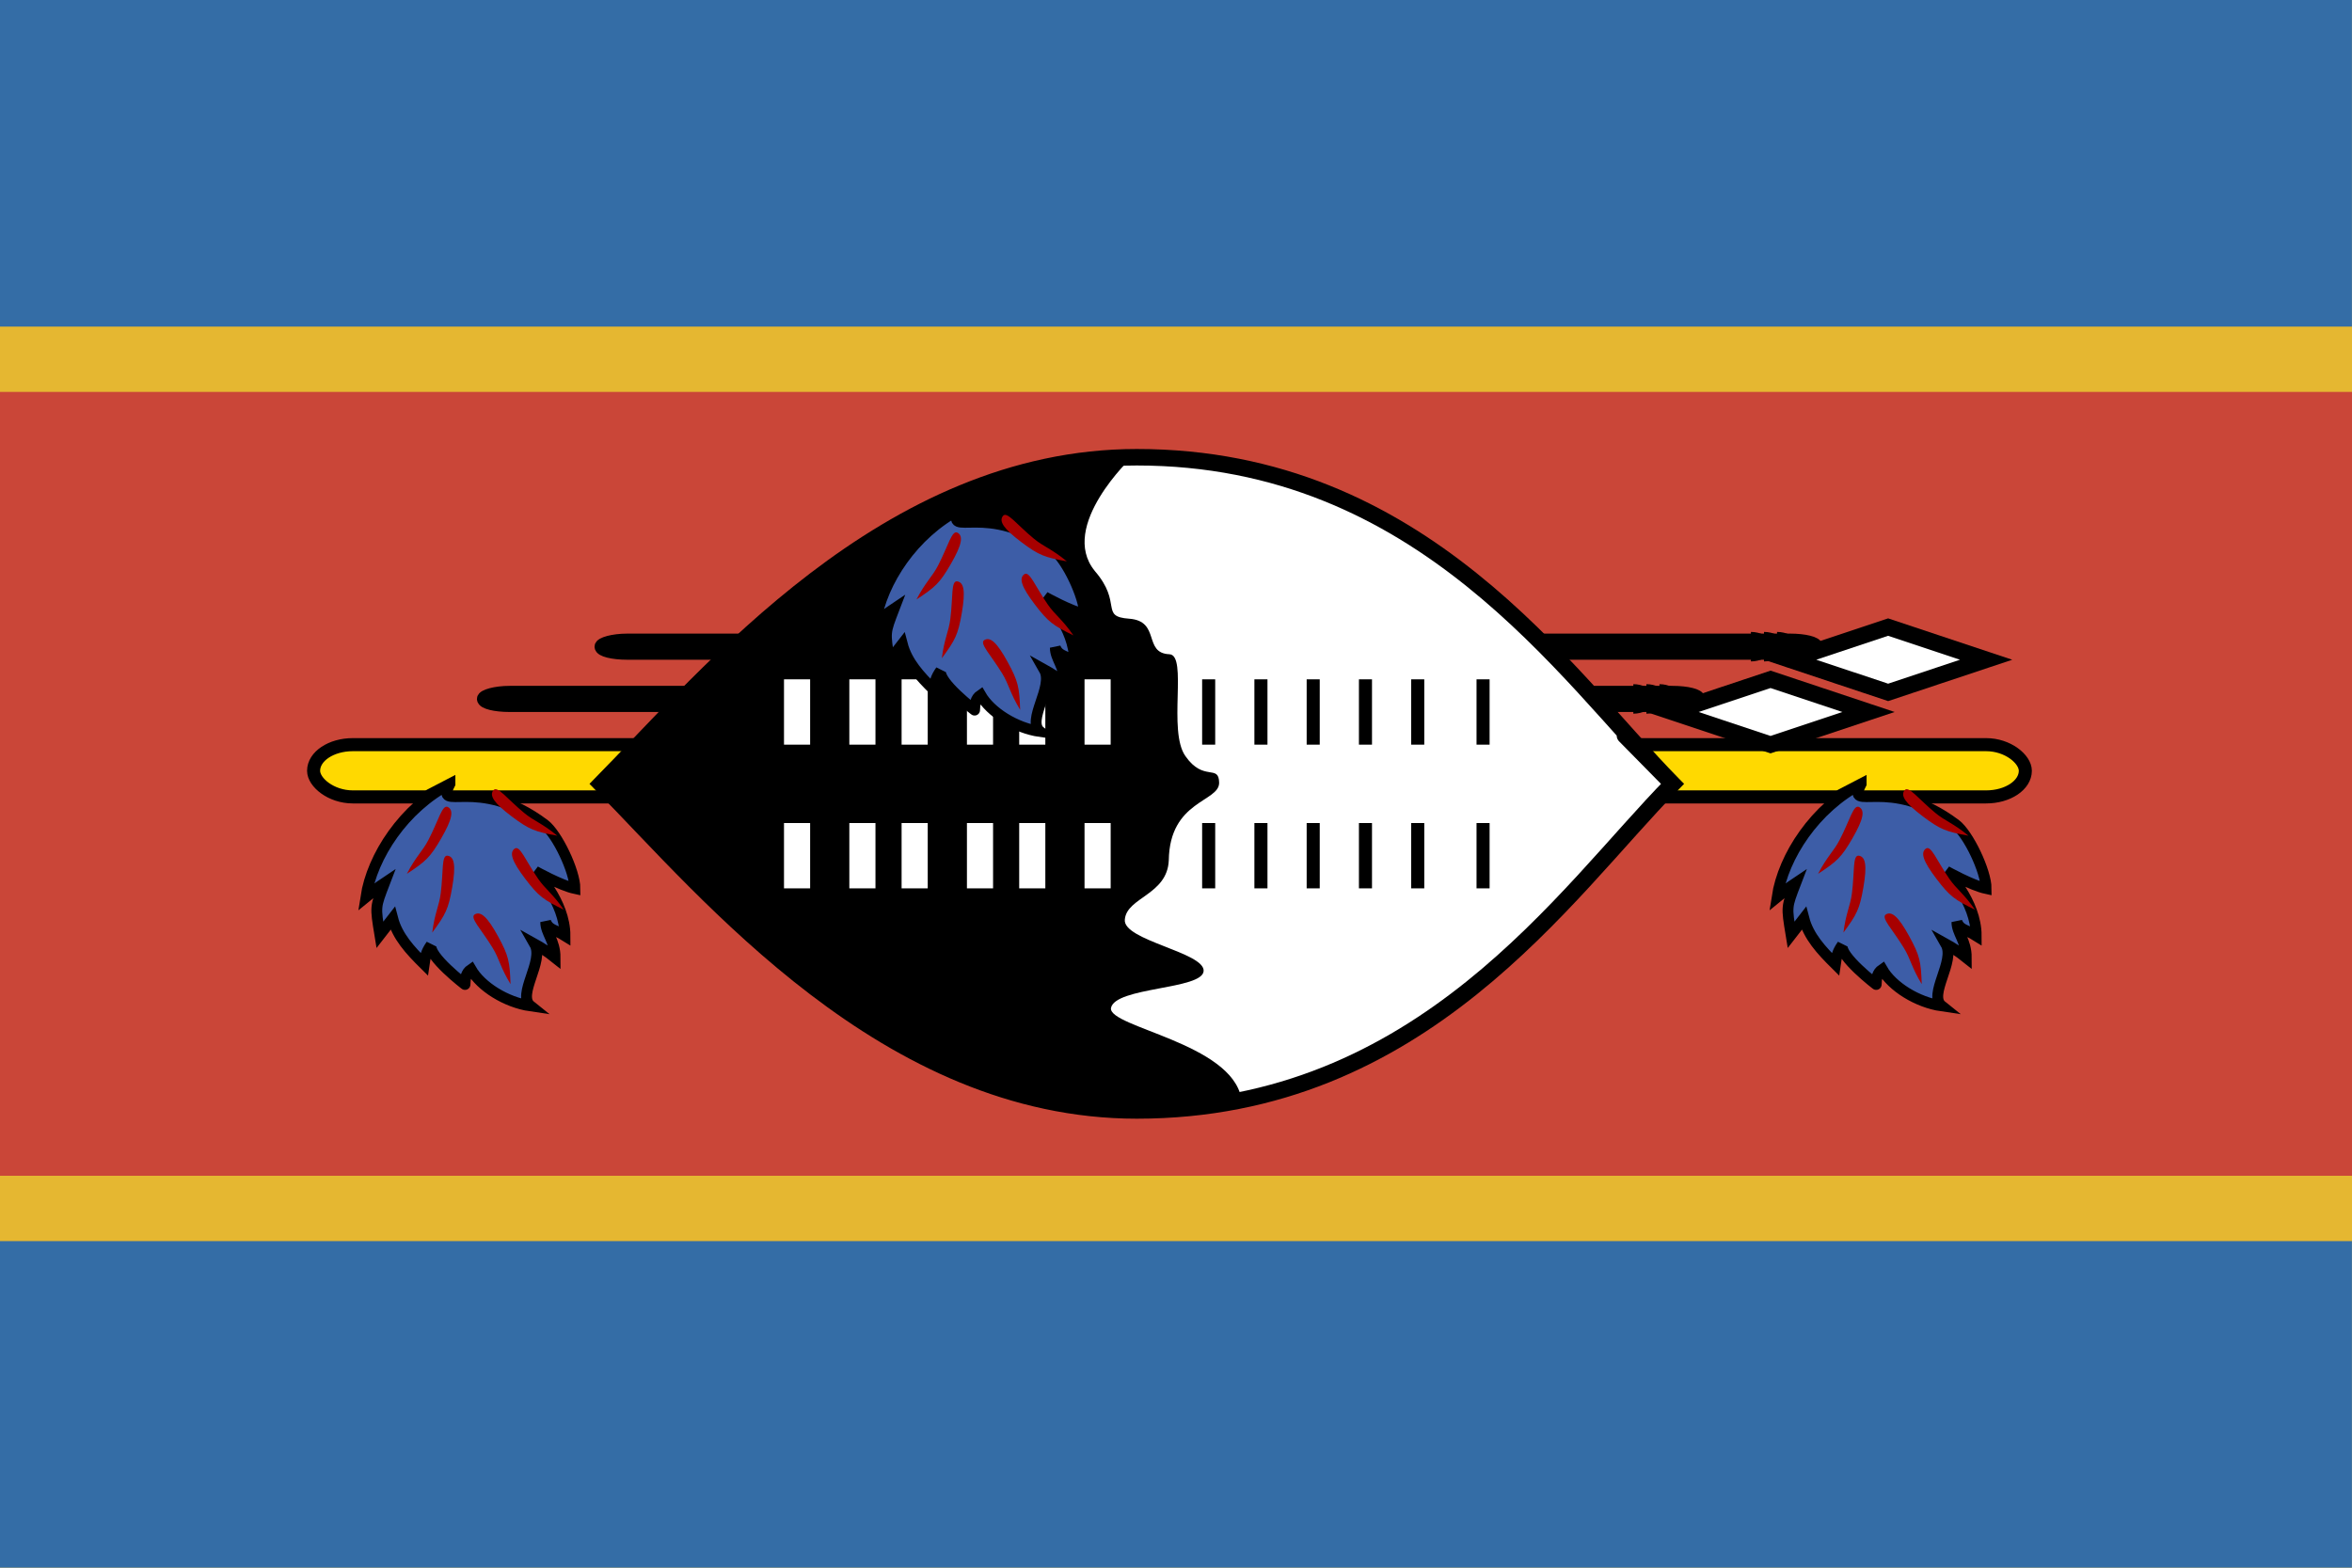 <?xml version="1.0" ?><svg height="120px" version="1.1" viewBox="0 0 180 120" width="180px" xmlns="http://www.w3.org/2000/svg" xmlns:sketch="http://www.bohemiancoding.com/sketch/ns" xmlns:xlink="http://www.w3.org/1999/xlink"><title/><defs/><g fill="none" fill-rule="evenodd" id="Africa,-Middle-East-and-India" stroke="none" stroke-width="1"><g id="Africa,-Middle-Eest-and-India" transform="translate(-1000, -1401)"><g id="Swaziland" transform="translate(1000, 1401)"><rect d="M0,0 L0,120 L180,120 L180,0 L0,0 Z M0,0" fill="#E5B731" height="120" id="Rectangle-3-copy-5" width="180" x="0" y="0"/><rect d="M0,95 L0,120 L179.994,120 L179.994,95 L0,95 Z M0,95" fill="#346DA6" height="25" id="Rectangle-3-copy-2" width="179.994" x="0" y="95"/><rect d="M0,30 L0,90 L180,90 L180,30 L0,30 Z M0,30" fill="#CA4638" height="60" id="Rectangle-3-copy-3" width="180" x="0" y="30"/><rect d="M0,0 L0,25 L179.994,25 L179.994,0 L0,0 Z M0,0" fill="#346DA6" height="25" id="Rectangle-3" width="179.994" x="0" y="0"/><g id="Flag_of_Swaziland" transform="translate(24, 35)"><rect d="M2.005,22 C0.898,22 0,22.888 0,24 L0,24 C0,25.105 0.889,26 2.005,26 L128.995,26 C130.102,26 131,25.112 131,24 L131,24 C131,22.895 130.111,22 128.995,22 L2.005,22 Z M2.005,22" fill="#FFD900" height="4" id="Rectangle" rx="3" stroke="#000000" width="131" x="0" y="22"/><g id="Group" stroke="#000000" transform="translate(13, 17)"><path d="M98.5,0 L91,2.5 L98.5,5 L106,2.5 L98.5,0 L98.5,0 L98.5,0 L98.5,0 Z M98.5,0" fill="#FFFFFF" id="Shape" stroke-width="1.265"/><rect d="M0.5,1 C0.224,1 0,1.232 0,1.5 L0,1.5 C0,1.776 0.22,2 0.5,2 L92.5,2 C92.776,2 93,1.768 93,1.5 L93,1.5 C93,1.224 92.78,1 92.5,1 L0.5,1 Z M0.5,1" fill="#FFD900" height="1" id="Rectangle" rx="2" transform="translate(46.5, 1.5) scale(1, -1) translate(-46.5, -1.5) " width="93" x="0" y="1"/><path d="M91,2 C90.501,2 90,1.75 90,1.5 C90,1.25 90.501,1 91,1" id="Shape" stroke-width="1.26" transform="translate(90.5, 1.5) scale(-1, 1) translate(-90.5, -1.5) "/><path d="M90,2 C89.501,2 89,1.75 89,1.5 C89,1.25 89.501,1 90,1" id="Shape" stroke-width="1.26" transform="translate(89.5, 1.5) scale(-1, 1) translate(-89.5, -1.5) "/><path d="M89,2 C88.501,2 88,1.75 88,1.5 C88,1.25 88.501,1 89,1" id="Shape" stroke-width="1.26" transform="translate(88.5, 1.5) scale(-1, 1) translate(-88.5, -1.5) "/></g><g id="Group-copy" stroke="#000000" transform="translate(22, 13)"><path d="M98.5,0 L91,2.5 L98.5,5 L106,2.5 L98.5,0 L98.5,0 L98.5,0 L98.5,0 Z M98.5,0" fill="#FFFFFF" id="Shape" stroke-width="1.265"/><rect d="M0.5,1 C0.224,1 0,1.232 0,1.5 L0,1.5 C0,1.776 0.22,2 0.5,2 L92.5,2 C92.776,2 93,1.768 93,1.5 L93,1.5 C93,1.224 92.78,1 92.5,1 L0.5,1 Z M0.5,1" fill="#FFD900" height="1" id="Rectangle" rx="2" transform="translate(46.5, 1.5) scale(1, -1) translate(-46.5, -1.5) " width="93" x="0" y="1"/><path d="M91,2 C90.501,2 90,1.75 90,1.5 C90,1.25 90.501,1 91,1" id="Shape" stroke-width="1.26" transform="translate(90.5, 1.5) scale(-1, 1) translate(-90.5, -1.5) "/><path d="M90,2 C89.501,2 89,1.75 89,1.5 C89,1.25 89.501,1 90,1" id="Shape" stroke-width="1.26" transform="translate(89.5, 1.5) scale(-1, 1) translate(-89.5, -1.5) "/><path d="M89,2 C88.501,2 88,1.75 88,1.5 C88,1.25 88.501,1 89,1" id="Shape" stroke-width="1.26" transform="translate(88.5, 1.5) scale(-1, 1) translate(-88.5, -1.5) "/></g><g id="Group" transform="translate(22, 0)"><path d="M82,25.001 C73.8,33.333 62.866,50 41,50 C21.866,50 8.2,33.333 0,25.001 C8.2,16.667 21.866,0 41,0 C62.866,0 73.8,16.667 82,25.001 C82,25.001 73.8,16.667 82,25.001 L82,25.001 L82,25.001 Z M82,25.001" fill="#FFFFFF" id="Shape" stroke="#000000" stroke-width="1.263"/><path d="M37.778,8.697 C39.939,11.191 38.135,12.196 40.422,12.36 C42.835,12.542 41.467,14.995 43.496,15.08 C44.915,15.143 43.355,20.957 44.72,22.876 C46.111,24.876 47.276,23.462 47.301,24.907 C47.325,26.401 43.515,26.25 43.448,30.854 C43.336,33.507 40.233,33.676 40.084,35.383 C39.9,36.989 46.199,37.89 46.115,39.328 C46.029,40.761 39.314,40.536 39.022,42.17 C38.872,43.638 48.246,44.841 49,49.086 C47.601,49.556 43.621,49.998 40.613,50 C21.662,50.014 8.123,33.332 0,25 C8.123,16.666 21.661,0 40.615,0 C40.615,0 34.989,5.274 37.78,8.696 C37.78,8.696 34.989,5.274 37.78,8.696 L37.778,8.697 L37.778,8.697 Z M37.778,8.697" fill="#000000" id="Shape"/><path d="M14,17 L14,22 L16,22 L16,17 L14,17 Z M14,28 L14,33 L16,33 L16,28 L14,28 Z M19,17 L19,22 L21,22 L21,17 L19,17 Z M19,28 L19,33 L21,33 L21,28 L19,28 Z M23,17 L23,22 L25,22 L25,17 L23,17 Z M23,28 L23,33 L25,33 L25,28 L23,28 Z M28,17 L28,22 L30,22 L30,17 L28,17 Z M28,28 L28,33 L30,33 L30,28 L28,28 Z M32,17 L32,22 L34,22 L34,17 L32,17 Z M32,28 L32,33 L34,33 L34,28 L32,28 Z M37,17 L37,22 L39,22 L39,17 L37,17 Z M37,28 L37,33 L39,33 L39,28 L37,28 Z M37,28" fill="#FFFFFF" id="Rectangle"/><path d="M46,17 L46,22 L47,22 L47,17 L46,17 Z M46,28 L46,33 L47,33 L47,28 L46,28 Z M50,17 L50,22 L51,22 L51,17 L50,17 Z M50,28 L50,33 L51,33 L51,28 L50,28 Z M54,17 L54,22 L55,22 L55,17 L54,17 Z M54,28 L54,33 L55,33 L55,28 L54,28 Z M58,17 L58,22 L59,22 L59,17 L58,17 Z M58,28 L58,33 L59,33 L59,28 L58,28 Z M62,17 L62,22 L63,22 L63,17 L62,17 Z M62,28 L62,33 L63,33 L63,28 L62,28 Z M67,17 L67,22 L68,22 L68,17 L67,17 Z M67,28 L67,33 L68,33 L68,28 L67,28 Z M67,28" fill="#000000" id="Rectangle"/></g><g id="leaf" transform="translate(43, 4)"><path d="M6.435,5.5994484e-05 C5.241,2.322 8.527,-0.772 13.677,3.115 C14.632,3.838 16,6.691 16,8.014 C14.903,7.779 12.961,6.691 12.961,6.691 C12.961,6.691 15.24,8.986 15.24,11.631 C14.435,11.126 14.032,11.201 13.765,10.58 C13.765,11.436 14.481,11.982 14.481,13.305 C13.9,12.839 13.407,12.528 12.916,12.255 C13.675,13.578 11.531,16.143 12.604,17 C10.728,16.727 8.808,15.522 8.048,14.199 C7.646,14.472 7.602,14.9 7.586,15.357 C7.645,15.406 4.73,13.181 4.998,12.327 C4.607,12.878 4.552,13.181 4.463,13.803 C3.391,12.741 2.41,11.679 2.053,10.306 C1.577,10.928 1.547,10.928 1.071,11.55 C0.714,9.374 0.714,9.452 1.428,7.587 C0.922,7.924 0.506,8.26 0,8.675 C0.479,5.524 2.922,1.83 6.435,0 C6.435,0 2.922,1.83 6.435,0 L6.435,5.5994484e-05 L6.435,5.5994484e-05 Z M6.435,5.5994484e-05" fill="#3D5DA7" id="Shape" stroke="#000000" stroke-width="0.83"/><path d="M5.079,11.386 C5.266,9.888 5.606,9.353 5.728,8.388 C5.944,6.692 5.768,5.416 6.268,5.502 C6.768,5.588 6.896,6.236 6.607,7.921 C6.317,9.605 6.099,9.998 5.079,11.386 C5.079,11.386 6.099,9.998 5.079,11.386 L5.079,11.386 Z M3.137,6.889 C3.831,5.548 4.336,5.164 4.783,4.301 C5.573,2.784 5.85,1.527 6.289,1.78 C6.728,2.034 6.624,2.686 5.77,4.167 C4.915,5.647 4.574,5.94 3.137,6.889 C3.137,6.889 4.574,5.94 3.137,6.889 L3.137,6.889 Z M11.073,15.333 C10.288,14.043 10.222,13.413 9.717,12.582 C8.832,11.119 7.901,10.229 8.346,9.985 C8.791,9.742 9.295,10.17 10.115,11.669 C10.936,13.168 11.009,13.612 11.073,15.333 C11.073,15.333 11.009,13.612 11.073,15.333 Z M13.19,7.275 C12.216,5.87 11.784,4.657 11.38,4.963 C10.976,5.27 11.161,5.904 12.194,7.266 C13.228,8.627 13.603,8.875 15.148,9.636 C14.291,8.393 13.743,8.075 13.19,7.275 Z M12.122,2.232 C10.802,1.144 10.056,0.095 9.751,0.5 C9.446,0.905 9.796,1.465 11.161,2.494 C12.526,3.522 12.955,3.659 14.648,3.971 C13.485,3.008 12.871,2.851 12.122,2.232 Z M12.122,2.232" fill="#A70000" id="Shape"/></g><g id="leaf" transform="translate(4, 25)"><path d="M6.435,5.5994484e-05 C5.241,2.322 8.527,-0.772 13.677,3.115 C14.632,3.838 16,6.691 16,8.014 C14.903,7.779 12.961,6.691 12.961,6.691 C12.961,6.691 15.24,8.986 15.24,11.631 C14.435,11.126 14.032,11.201 13.765,10.58 C13.765,11.436 14.481,11.982 14.481,13.305 C13.9,12.839 13.407,12.528 12.916,12.255 C13.675,13.578 11.531,16.143 12.604,17 C10.728,16.727 8.808,15.522 8.048,14.199 C7.646,14.472 7.602,14.9 7.586,15.357 C7.645,15.406 4.73,13.181 4.998,12.327 C4.607,12.878 4.552,13.181 4.463,13.803 C3.391,12.741 2.41,11.679 2.053,10.306 C1.577,10.928 1.547,10.928 1.071,11.55 C0.714,9.374 0.714,9.452 1.428,7.587 C0.922,7.924 0.506,8.26 0,8.675 C0.479,5.524 2.922,1.83 6.435,0 C6.435,0 2.922,1.83 6.435,0 L6.435,5.5994484e-05 L6.435,5.5994484e-05 Z M6.435,5.5994484e-05" fill="#3D5DA7" id="Shape" stroke="#000000" stroke-width="0.83"/><path d="M5.079,11.386 C5.266,9.888 5.606,9.353 5.728,8.388 C5.944,6.692 5.768,5.416 6.268,5.502 C6.768,5.588 6.896,6.236 6.607,7.921 C6.317,9.605 6.099,9.998 5.079,11.386 C5.079,11.386 6.099,9.998 5.079,11.386 L5.079,11.386 Z M3.137,6.889 C3.831,5.548 4.336,5.164 4.783,4.301 C5.573,2.784 5.85,1.527 6.289,1.78 C6.728,2.034 6.624,2.686 5.77,4.167 C4.915,5.647 4.574,5.94 3.137,6.889 C3.137,6.889 4.574,5.94 3.137,6.889 L3.137,6.889 Z M11.073,15.333 C10.288,14.043 10.222,13.413 9.717,12.582 C8.832,11.119 7.901,10.229 8.346,9.985 C8.791,9.742 9.295,10.17 10.115,11.669 C10.936,13.168 11.009,13.612 11.073,15.333 C11.073,15.333 11.009,13.612 11.073,15.333 Z M13.19,7.275 C12.216,5.87 11.784,4.657 11.38,4.963 C10.976,5.27 11.161,5.904 12.194,7.266 C13.228,8.627 13.603,8.875 15.148,9.636 C14.291,8.393 13.743,8.075 13.19,7.275 Z M12.122,2.232 C10.802,1.144 10.056,0.095 9.751,0.5 C9.446,0.905 9.796,1.465 11.161,2.494 C12.526,3.522 12.955,3.659 14.648,3.971 C13.485,3.008 12.871,2.851 12.122,2.232 Z M12.122,2.232" fill="#A70000" id="Shape"/></g><g id="leaf" transform="translate(112, 25)"><path d="M6.435,5.5994484e-05 C5.241,2.322 8.527,-0.772 13.677,3.115 C14.632,3.838 16,6.691 16,8.014 C14.903,7.779 12.961,6.691 12.961,6.691 C12.961,6.691 15.24,8.986 15.24,11.631 C14.435,11.126 14.032,11.201 13.765,10.58 C13.765,11.436 14.481,11.982 14.481,13.305 C13.9,12.839 13.407,12.528 12.916,12.255 C13.675,13.578 11.531,16.143 12.604,17 C10.728,16.727 8.808,15.522 8.048,14.199 C7.646,14.472 7.602,14.9 7.586,15.357 C7.645,15.406 4.73,13.181 4.998,12.327 C4.607,12.878 4.552,13.181 4.463,13.803 C3.391,12.741 2.41,11.679 2.053,10.306 C1.577,10.928 1.547,10.928 1.071,11.55 C0.714,9.374 0.714,9.452 1.428,7.587 C0.922,7.924 0.506,8.26 0,8.675 C0.479,5.524 2.922,1.83 6.435,0 C6.435,0 2.922,1.83 6.435,0 L6.435,5.5994484e-05 L6.435,5.5994484e-05 Z M6.435,5.5994484e-05" fill="#3D5DA7" id="Shape" stroke="#000000" stroke-width="0.83"/><path d="M5.079,11.386 C5.266,9.888 5.606,9.353 5.728,8.388 C5.944,6.692 5.768,5.416 6.268,5.502 C6.768,5.588 6.896,6.236 6.607,7.921 C6.317,9.605 6.099,9.998 5.079,11.386 C5.079,11.386 6.099,9.998 5.079,11.386 L5.079,11.386 Z M3.137,6.889 C3.831,5.548 4.336,5.164 4.783,4.301 C5.573,2.784 5.85,1.527 6.289,1.78 C6.728,2.034 6.624,2.686 5.77,4.167 C4.915,5.647 4.574,5.94 3.137,6.889 C3.137,6.889 4.574,5.94 3.137,6.889 L3.137,6.889 Z M11.073,15.333 C10.288,14.043 10.222,13.413 9.717,12.582 C8.832,11.119 7.901,10.229 8.346,9.985 C8.791,9.742 9.295,10.17 10.115,11.669 C10.936,13.168 11.009,13.612 11.073,15.333 C11.073,15.333 11.009,13.612 11.073,15.333 Z M13.19,7.275 C12.216,5.87 11.784,4.657 11.38,4.963 C10.976,5.27 11.161,5.904 12.194,7.266 C13.228,8.627 13.603,8.875 15.148,9.636 C14.291,8.393 13.743,8.075 13.19,7.275 Z M12.122,2.232 C10.802,1.144 10.056,0.095 9.751,0.5 C9.446,0.905 9.796,1.465 11.161,2.494 C12.526,3.522 12.955,3.659 14.648,3.971 C13.485,3.008 12.871,2.851 12.122,2.232 Z M12.122,2.232" fill="#A70000" id="Shape"/></g></g></g></g></g></svg>